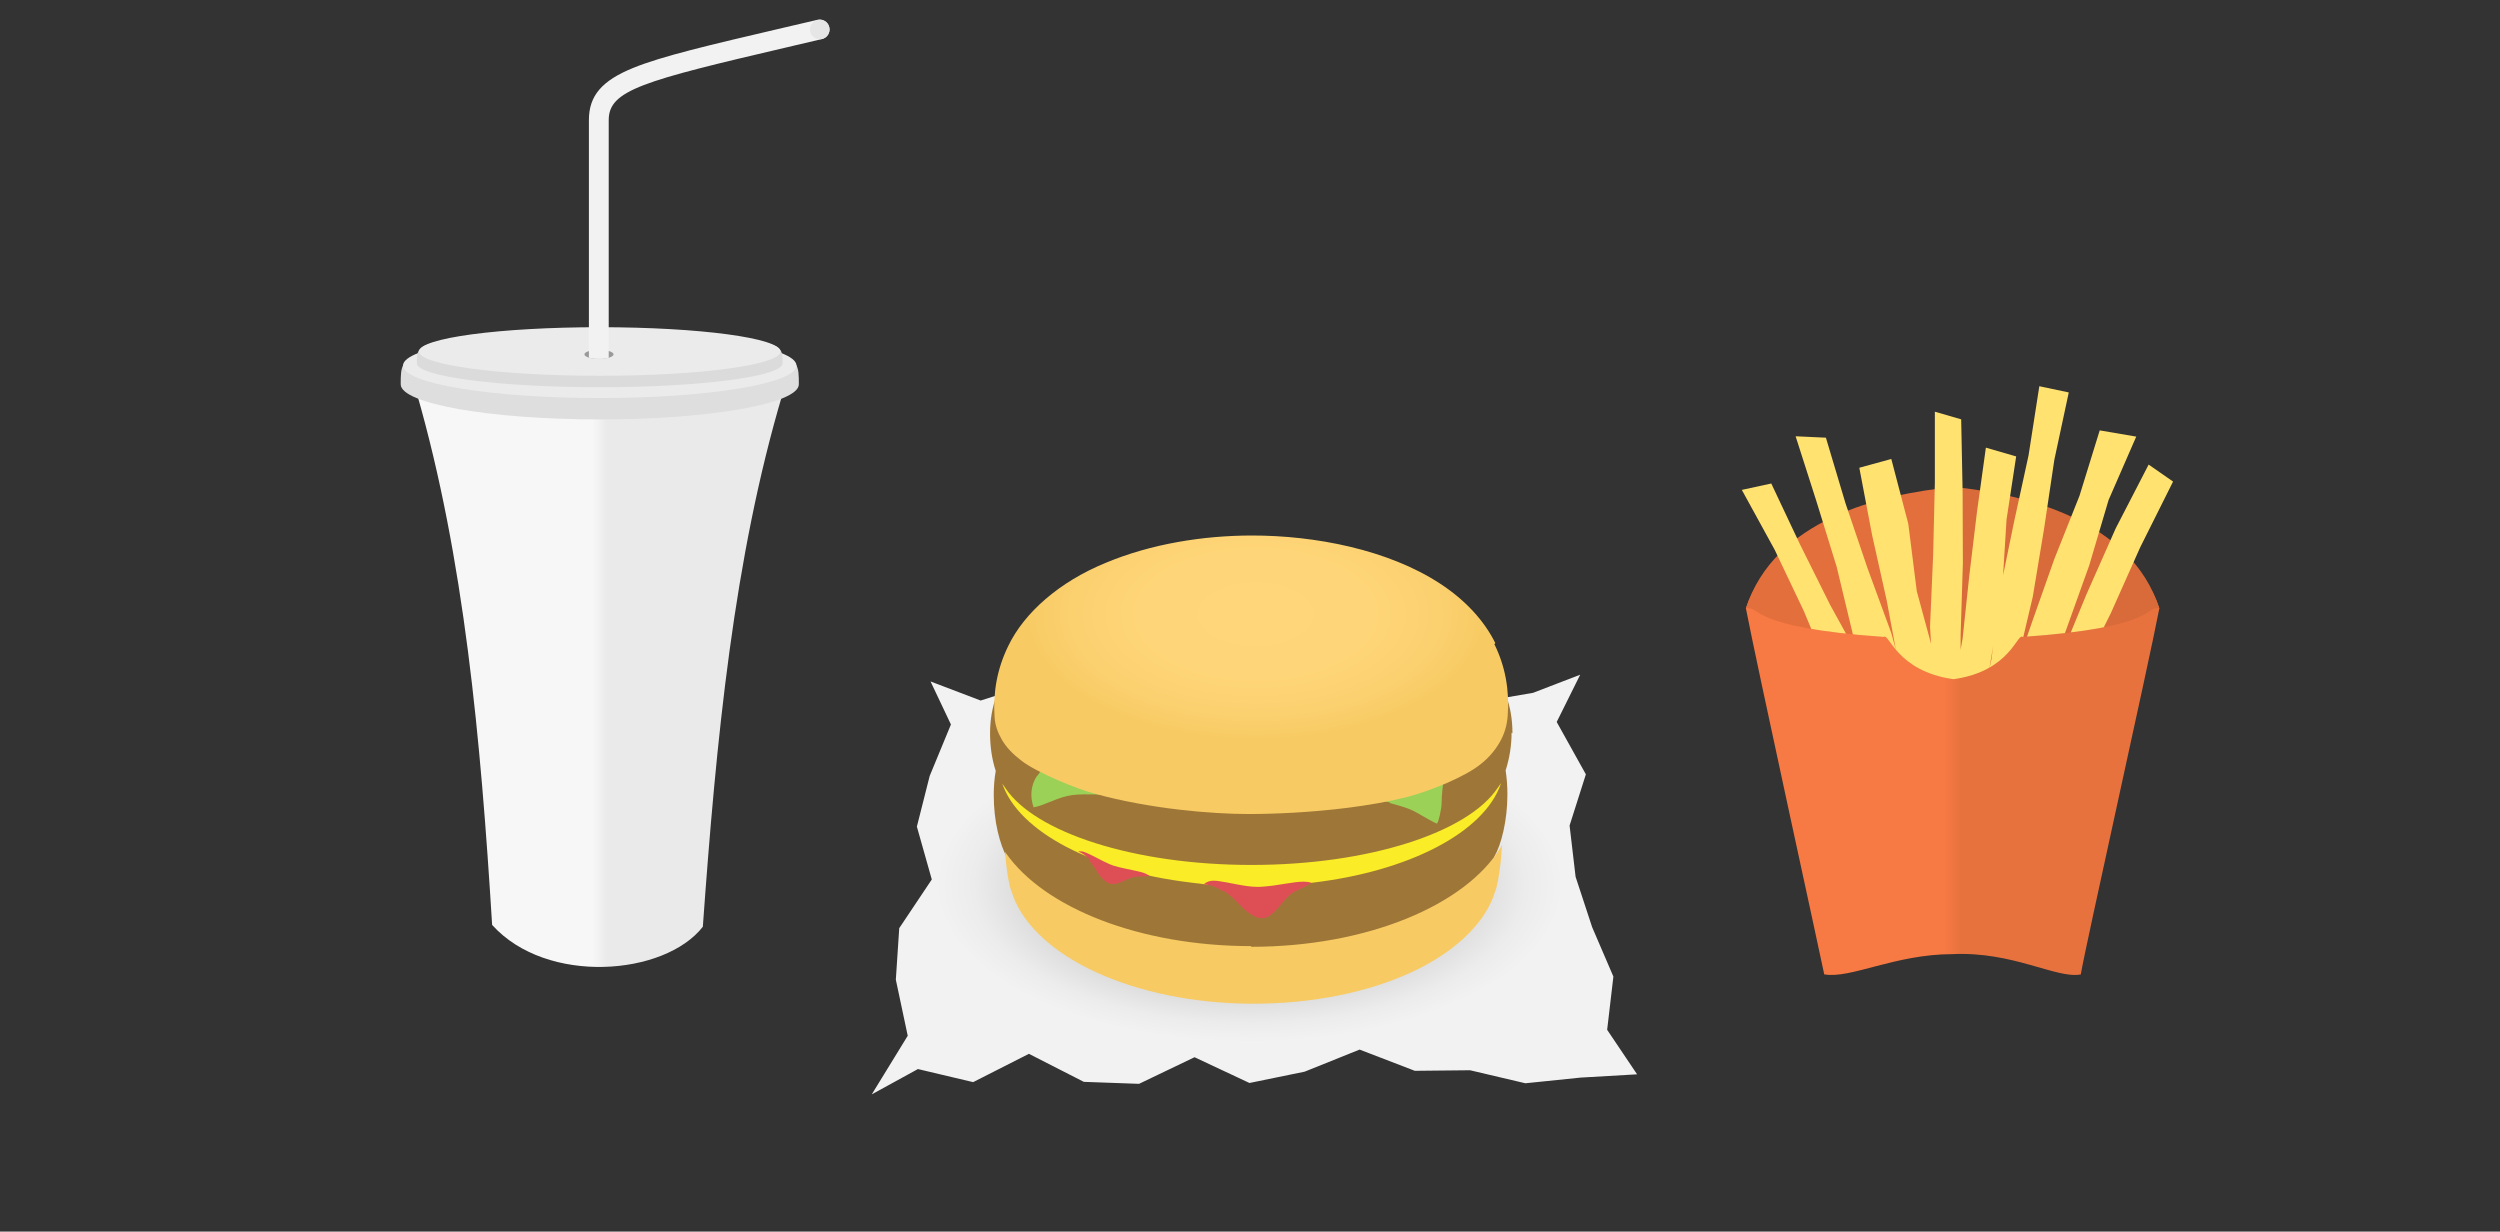 <svg xmlns="http://www.w3.org/2000/svg" xmlns:xlink="http://www.w3.org/1999/xlink" width="883" height="435" viewBox="0 0 883 435">
<rect x="0" y="0" width="883" height="435" fill="#333333" stroke="none"/>
<!--   <linearGradient id="a" gradientUnits="userSpaceOnUse" x1="441.79" y1="415.68" x2="441.79" y2="206">
    <stop offset="0" stop-color="#A1DCFF"/>
    <stop offset=".4" stop-color="#A1DCFF"/>
    <stop offset=".6" stop-color="#9BD3F5"/>
    <stop offset="1" stop-color="#9BD3F5"/>
  </linearGradient>
  <path d="M443 415.68c-134.06 0-268.5-10.34-399.58-30.75-21.37-3.37-28.6-10.43-30.93-15.75-2.6-5.93-.2-12.34 6.6-17.62l161.2-129.03c12.1-9.36 35.1-16.53 52.5-16.53h417.8c17.4 0 40.4 7.17 52.4 16.47l161.4 129.28c6.8 5.3 9.2 11.76 6.6 17.8-2.3 5.36-9.5 12.4-30.7 15.75-130.3 20.18-264 30.38-397.3 30.38z" fill="url(#a)"/>
  <path d="M647.05 211c15.3 0 36.27 6.38 46.8 14.94 52.86 44.35 105.72 93.2 158.58 137.54 10.48 8.55 8.6 21.63-20.23 26.4-128.32 20.8-258.8 31.08-389.2 31.08-131.27 0-262.46-10.56-391.4-31.56-28.8-4.76-31.02-17.7-20.54-26.26 52.86-44.34 105.7-92.85 158.57-137.2 10.53-8.55 31.5-14.94 46.8-14.94h410.62zm0-5h-410.7c-18.98 0-43.12 7.52-56.17 18.1-.05.05-.1-.24-.14-.2L21.54 356.72c-8.1 6.63-11.03 15.07-7.85 22.74 2.7 6.7 11.1 15.5 35.1 19.46C178.1 420 310.7 430.64 443 430.64c131.5 0 263.35-10.57 391.9-31.4 23.85-3.94 32.18-12.8 34.97-19.53 3.23-7.8.27-16.4-7.92-23.1L778 286.1l-74.55-62.53c-.05-.04-.1.58-.15.54-13.04-10.5-37.18-18.1-56.15-18.1h-.1z" fill="#84B3CF"/>
  <path d="M869.28 349.94l-85.42-71.98L708 214.04c-.04-.04-.1.1-.14.06-13.27-10.82-37.78-15.1-57.1-15.1H232.82c-19.3 0-43.9 4.28-57.18 15.1-.05.04-.1 0-.14.03L14.2 350c-6.87 5.66-10.06 12.64-9.05 19.36-.46 3-.12 6 1.08 8.9 2.84 6.87 11.34 15.88 35.77 19.94 131.57 21.53 266.48 32.43 401 32.43 133.8 0 267.96-10.8 398.75-32.07 24.27-4.04 32.74-13.1 35.58-19.97 1.22-3 1.57-6 1.1-9.1 1.02-6.8-2.2-13.9-9.15-19.6zM698.25 221.36c53.78 45.32 107.56 95.3 161.33 140.6 2.9 2.37 4.84 4.95 5.6 7.75-1.66 6-9.46 11.5-26.18 14.3-130.56 21.3-263.3 31.8-396 31.8-133.54 0-267.02-10.7-398.2-32.2-16.8-2.8-24.7-8.3-26.38-14.2.75-2.7 2.65-5.3 5.48-7.6 53.78-45.3 107.56-94.9 161.33-140.3 10.73-8.7 32.05-15.3 47.63-15.3h417.77c15.58 0 36.9 6.6 47.62 15.4z" fill="#91C7E6"/> -->
  <linearGradient id="b" gradientUnits="userSpaceOnUse" x1="147.24" y1="235.44" x2="276.43" y2="235.44">
    <stop offset=".48" stop-color="#F7F7F7"/>
    <stop offset=".52" stop-color="#EAEAEA"/>
  </linearGradient>
  <path d="M248.24 327.33c-13.5 17.33-55.2 20.7-74.42-.65-4.06-65.98-9.86-129.5-26.58-187.68 43.06-12.87 86.13-12.87 129.2 0-17.3 58.13-23.43 122-28.2 188.33z" fill="url(#b)"/>
  <path d="M282.15 135.74c0 6.85-31.48 12.4-70.32 12.4-38.83 0-70.3-5.55-70.3-12.4 0-12.42 0-12.42 70.3-12.42 70.32 0 70.32 0 70.32 12.42z" fill="#DEDEDE"/>
  <ellipse cx="211.83" cy="129.12" rx="69.48" ry="11.47" fill="#EBEBEB"/>
  <path d="M276.43 128.3c0 4.68-28.92 8.47-64.6 8.47-35.67 0-64.6-3.8-64.6-8.48 0-8.5 0-8.5 64.6-8.5s64.6 0 64.6 8.5z" fill="#DBDBDB"/>
  <ellipse cx="211.83" cy="124.15" rx="63.83" ry="8.58" fill="#EBEBEB"/>
  <ellipse cx="211.56" cy="125.16" rx="5.15" ry="1.59" fill="#999"/>
  <path d="M211.47 126.77c-1.27 0-2.42-.1-3.47-.47V42.4c0-8.56 4.54-13.9 15.66-18.42 10.24-4.16 26.3-7.92 52.87-14.14L288.7 7c1.88-.45 3.77.7 4.2 2.6.45 1.88-.72 3.76-2.6 4.2l-12.17 2.86C227.06 28.6 215 31.83 215 42.4v83.96c-1.5.4-2.03.4-3.53.4z" fill="#F2F2F2"/>
  <circle cx="289.54" cy="10.42" r="3.46" fill="#E6E6E6"/>
  <radialGradient id="c" cx="441.03" cy="317.05" r="126.98" gradientTransform="matrix(.873 0 0 .438 56.313 173.633)" gradientUnits="userSpaceOnUse">
    <stop offset=".67" stop-color="#D4D4D4"/>
    <stop offset=".73" stop-color="#ddd"/>
    <stop offset=".88" stop-color="#ECECEC"/>
    <stop offset="1" stop-color="#F2F2F2"/>
  </radialGradient>
  <path fill="url(#c)" d="M578.22 379.45l-20 1.16-19.45 2-19.56-4.6-19.5.2-19.5-7.5-19.4 7.8-19.5 4-19.4-9.1-19.6 9.4-19.5-.7-19.4-9.9-19.7 10-19.5-4.62-16.3 8.94 12.7-20.7-4.2-19.8 1.2-18.2 11.5-17.2-5.27-18.67 4.53-17.9 7.5-18.17-7.2-15.2 17.7 6.74 18.48-5.9 18-5.4 17.46.6 17.4 3.9 17.6 2 17.57-5.7 17.9 12.4 17.7-1.8 16.9-11.7L524 247.7l17.5-3 16.63-6.4-8.3 16.7 10.3 18.5-5.75 18.08 2.12 18.1 5.85 17.8 7.5 17.45-2.2 18.8z"/>
  <path d="M534.2 259c0-4.83-.77-9.48-2.28-13.3-.85-2.3-2.26-4.47-4.08-6.54-1 .06-167.4-1-170.65-1.1-2.4 2.42-4.2 5-5.2 7.74-1.5 3.8-2.3 8.4-2.3 13.2 0 4.45.6 9.06 2 13.27-.5 2.85-.7 5.72-.7 8.5 0 4.65.5 9.1 1.4 12.92.9 3.8 2 7 3.4 9.3l.1.1c.3.7.7 1.3 1.2 2 13.1 17.8 46 30.4 84.6 30.4 40.1 0 74.2-13.7 86.1-32.6v-.3c1.3-2.3 2.4-5.4 3.23-9.1.87-3.9 1.4-8.3 1.4-12.9 0-2.8-.2-5.7-.63-8.5 1.4-4.3 2.1-8.9 2.1-13.3z" fill="#9E7738"/>
  <path d="M441.96 334.17c-39.5 0-73.2-13.6-86.6-32.77l-.38-.54c.1 1.37.2 2.55.36 3.9.43 3.96 1.1 8.24 2 10.24l.4 1.23c3.7 10.44 14.28 20.25 29.33 27.14 15.02 6.9 34.42 11.14 55.6 11.14 21.16 0 40.56-4.1 55.6-11 15.03-6.9 25.6-16.8 29.33-27.2l.37-1.2h.02c.9-2 1.5-6.2 2-10.2.2-2.1.4-4.3.5-6.4-.2.2-.3.5-.4.7-12.3 20.4-47.1 35.2-88.2 35.2z" fill="#F7CA63"/>
  <path d="M530.03 276.74c-.34.56-.7 1.1-1.1 1.6C518.47 294 483.53 305.5 442 305.5c-41.5 0-76.46-11.5-86.9-27.15-.4-.52-.76-1.06-1.1-1.6 5.83 17.1 32.25 30.83 66.47 34.96 17.23 2.4 29.48 1.9 42.74.1 34.4-4 61-17.8 66.9-35z" fill="#FAEC26"/>
  <path d="M366.35 273.92c-2.33 3.4-2.6 7.54-1.28 11.23 3.5-.6 7.1-2.86 11.85-4 5.1-1.2 10.62-.04 15.65-.88.33-.06-.57-1.1-.56-1.1-.7-1.23-2.9-1.48-4.1-1.9-2.9-.98-5.6-.78-8.3-2.36-2.6-1.5-5.2-3.6-8.2-4.1-2.5-.5-3.7 1.3-5 3.2zm124.62 9.73c2.96.86 6.44 1.63 9.46 3.4 2.45 1.44 6.75 3.83 7.04 3.84.5 0 1.7-5.2 1.7-7.1.03-3.2.42-6.2.8-9.3-4.56.6-8.34 3-12.9 3.6-2.36.3-4.4.8-6.4 2.3-.3.2-3.73 2.5-3.36 2.5 1.2 0 2.6.2 3.7.6z" fill="#9CD158"/>
  <path d="M432.45 314.8c1.96 1.3 3.65 2.9 5 4.35 1.03 1.1 2.4 2.45 3.9 3.48 1.48 1.04 3.05 1.7 4.42 1.7.54 0 1.06-.1 1.58-.3 1.28-.53 2.7-1.82 4.04-3.33 1.3-1.52 2.6-3.2 4-4.5 1.1-1.02 2.6-1.65 4-2.3 1.4-.64 2.7-1.27 3.5-1.9.1-.07.2-.15.2-.22-.7-.25-1.7-.38-2.7-.38-2 0-4.1.4-5.8.63-3.1.44-6.7 1.2-10.4 1.22-.7 0-1.3-.03-2-.1-4.1-.36-7.8-1.4-11.6-1.93-.7-.1-1.3-.16-1.9-.16-.97 0-1.7.15-2.5.57-.26.12-.57.3-.8.52l-.27.2.23.03c2.46.15 4.7 1.15 6.67 2.43zm-47.85-10.86c1.1 1.14 1.95 2.38 2.6 3.46.5.84 1.2 1.87 2.02 2.76.82.9 1.76 1.6 2.7 1.9.36.13.73.2 1.12.2.96.02 2.14-.36 3.33-.86 1.2-.5 2.4-1.12 3.57-1.5.94-.28 2.03-.3 3.1-.33 1.07-.02 2.1-.05 2.72-.2.07-.04.14-.06.2-.08-.43-.3-1.04-.6-1.75-.9-1.3-.5-2.8-.7-3.9-1-2.2-.5-4.7-.9-7.2-1.7-.4-.2-.9-.3-1.3-.5-2.7-1.2-5-2.6-7.5-3.7-.4-.2-.8-.4-1.2-.5-.6-.3-1.1-.3-1.7-.3-.1 0-.4 0-.6.1h-.2.2c1.7.6 3 1.7 4.1 2.8z" fill="#DE4F55"/>
  <radialGradient id="d" cx="443.52" cy="216.94" r="82.15" gradientTransform="matrix(1 0 0 .547 0 98.266)" gradientUnits="userSpaceOnUse">
    <stop offset="0" stop-color="#FFD67A"/>
    <stop offset=".5" stop-color="#FED578"/>
    <stop offset=".79" stop-color="#FBD06F"/>
    <stop offset="1" stop-color="#F7CA63"/>
  </radialGradient>
  <path d="M528.15 227.15c-3.9-7.88-10.54-15.18-19.56-21.05-18.3-11.95-44-16.98-66.5-16.96-17.1.03-35.4 2.9-51.6 9.67-16.3 6.7-28.7 17.5-34.4 29.4-3.9 8-5.4 16.3-4.8 25.2.2 2.8 1.1 5.3 2.6 7.9 1.5 2.6 3.8 5 6.8 7.3 5.3 4.2 20 10.2 25.9 11.7 19.52 5.4 41.4 7.2 54.36 7.2 8.87 0 21.6-.5 35.1-2.2 7-.9 14.15-2.1 20.9-3.8 8.25-2.2 20.6-7.1 26.26-11.8 2.74-2.2 4.9-4.8 6.4-7.4 1.7-2.9 2.66-6 2.9-9.5.67-9-.8-17.4-4.7-25.3z" fill="url(#d)"/>
  <linearGradient id="e" gradientUnits="userSpaceOnUse" x1="616.65" y1="261.35" x2="762.68" y2="261.35">
    <stop offset="0" stop-color="#F77943"/>
    <stop offset=".48" stop-color="#F77943"/>
    <stop offset=".52" stop-color="#E8723E"/>
    <stop offset="1" stop-color="#E8723E"/>
  </linearGradient>
  <path d="M762.68 214.86c-9.06-27.9-46.94-29.84-73-36.52-26.08 6.68-63.97 8.63-73.03 36.52 3.86 20.04 26.28 122.32 27.67 129.28 9.2 1.7 25-7.14 45.35-7.14 21.33-1.02 36.82 8.82 45.26 7.17 1.58-9.63 23.9-109.27 27.75-129.3z" fill="url(#e)"/>
  <linearGradient id="f" gradientUnits="userSpaceOnUse" x1="616.65" y1="205.94" x2="762.68" y2="205.94">
    <stop offset="0" stop-color="#E36F3D"/>
    <stop offset=".48" stop-color="#E36F3D"/>
    <stop offset=".52" stop-color="#D96A39"/>
    <stop offset="1" stop-color="#D96A39"/>
  </linearGradient>
  <path d="M762.68 214.86c-10.06-31.2-47.4-40.27-72.7-42.88-26.22 2.6-63.27 11.68-73.33 42.88 5.6-.75.43 6.75 48.7 10.1 1.87-1.46 4.52 12.15 24.63 14.94 20.07-2.8 22.5-16.4 24.4-14.94 48.25-3.35 42.7-10.84 48.3-10.1z" fill="url(#f)"/>
  <defs>
    <path id="g" d="M762.68 214.86C769 181.5 786.2 131 690.98 131c-91.77 0-77.48 54.45-74.33 83.86 5.6-.75.43 6.75 48.7 10.1 1.87-1.46 4.52 12.15 24.63 14.94 20.07-2.8 22.5-16.4 24.4-14.94 48.25-3.35 42.7-10.84 48.3-10.1z"/>
  </defs>
  <clipPath id="h">
    <use xlink:href="#g" overflow="visible"/>
  </clipPath>
  <path fill="#FFE270" d="M707.96 258.32l-9.9-1.6 5.33-23.88 3-24.27 4.9-23.9 5.2-23.86 3.8-24.4 10.4 2.2-5.1 23.8-3.6 24.2-4 24.1-5.6 23.8zm-30.7 19.9l-10 3.14-10.6-21.66-10.3-21.65-9.22-22.17-10.3-21.65-11.63-21.2 10.4-2.26 10.1 21.4 10.7 21.48L658 234.7l9.08 22.23zm16.28-2.96l-10.75-3.2.4-25.35-1.5-25.4 1.1-25.4.6-25.4v-25.1l9.3 2.7.5 25.3.1 25.5-.8 25.5v25.5zm20.54 12.34l-9.7-7.42 11.2-23.32 11.5-22.97 9.78-23.8 10.42-23.5 11.62-22.5 8.63 6-11.6 23.2-10.44 23.4-11.5 23-10 23.7zm-32.6-17.32l-11.05-.53-8.5-22.68-7.52-23.15-5.7-23.73-7.2-23.3-7.3-22.8 10.7.5 6.9 23.1 7.8 23 8.4 22.9 6.4 23.5zm14.72 2.18l-10.18-2.1 3.23-22.55 3.93-22.2 2.4-22.5 2.7-22.4 3.13-22.6 10.7 3.1-3.4 22.3-1.4 22.6-3.4 22.4-3.7 22.3zm17.2-4.84l-11.5-2.57 7.9-22.3 7.8-22.7 8-22.64 8.88-22.3 7.14-23.1 12.9 2.2-9.77 22.4-6.84 23.1-8.1 22.6-8.4 22.5zm-21.94 11.14L680 282.9l-4.2-23.8-5.02-23.37-4.37-23.52-5.2-23.3-4.5-23.7 11.3-3.1 6 22.9 3 23.8 6.3 23.2 4.7 23.5z" clip-path="url(#h)"/>
</svg>
